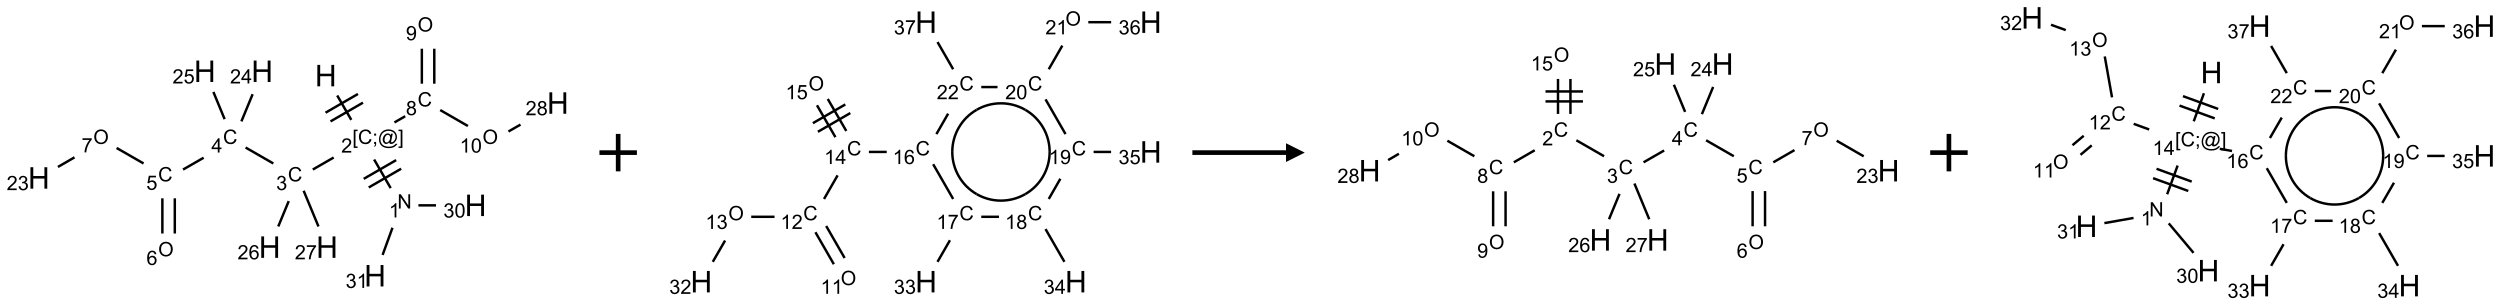 <?xml version="1.0" encoding="UTF-8"?>
<svg xmlns="http://www.w3.org/2000/svg" xmlns:xlink="http://www.w3.org/1999/xlink" width="1335" height="163" viewBox="0 0 1335 163">
<defs>
<g>
<g id="glyph-0-0">
<path d="M 2 0 L 2 -10 L 10 -10 L 10 0 Z M 2.25 -0.25 L 9.75 -0.25 L 9.75 -9.75 L 2.25 -9.75 Z M 2.25 -0.25 "/>
</g>
<g id="glyph-0-1">
<path d="M 1.281 0 L 1.281 -11.453 L 2.797 -11.453 L 2.797 -6.75 L 8.75 -6.75 L 8.75 -11.453 L 10.266 -11.453 L 10.266 0 L 8.75 0 L 8.75 -5.398 L 2.797 -5.398 L 2.797 0 Z M 1.281 0 "/>
</g>
<g id="glyph-1-0">
<path d="M 1.332 0 L 1.332 -6.668 L 6.668 -6.668 L 6.668 0 Z M 1.5 -0.168 L 6.5 -0.168 L 6.5 -6.5 L 1.5 -6.5 Z M 1.5 -0.168 "/>
</g>
<g id="glyph-1-1">
<path d="M 0.723 2.121 L 0.723 -7.637 L 2.793 -7.637 L 2.793 -6.859 L 1.66 -6.859 L 1.66 1.344 L 2.793 1.344 L 2.793 2.121 Z M 0.723 2.121 "/>
</g>
<g id="glyph-1-2">
<path d="M 6.27 -2.676 L 7.281 -2.422 C 7.07 -1.594 6.688 -0.961 6.137 -0.523 C 5.586 -0.086 4.914 0.129 4.121 0.129 C 3.297 0.129 2.629 -0.039 2.113 -0.371 C 1.598 -0.707 1.203 -1.191 0.934 -1.828 C 0.664 -2.465 0.531 -3.145 0.531 -3.875 C 0.531 -4.672 0.684 -5.363 0.988 -5.957 C 1.293 -6.547 1.723 -6.996 2.285 -7.305 C 2.844 -7.613 3.461 -7.766 4.137 -7.766 C 4.898 -7.766 5.543 -7.57 6.062 -7.184 C 6.582 -6.793 6.945 -6.246 7.152 -5.543 L 6.156 -5.309 C 5.98 -5.863 5.723 -6.266 5.387 -6.52 C 5.051 -6.773 4.625 -6.902 4.113 -6.902 C 3.527 -6.902 3.039 -6.762 2.645 -6.48 C 2.25 -6.199 1.973 -5.82 1.812 -5.348 C 1.652 -4.871 1.574 -4.383 1.574 -3.879 C 1.574 -3.23 1.668 -2.664 1.855 -2.18 C 2.047 -1.695 2.34 -1.332 2.738 -1.094 C 3.137 -0.855 3.57 -0.734 4.035 -0.734 C 4.602 -0.734 5.082 -0.898 5.473 -1.223 C 5.867 -1.551 6.133 -2.035 6.27 -2.676 Z M 6.27 -2.676 "/>
</g>
<g id="glyph-1-3">
<path d="M 0.949 -4.465 L 0.949 -5.531 L 2.016 -5.531 L 2.016 -4.465 Z M 0.949 0 L 0.949 -1.066 L 2.016 -1.066 L 2.016 0 C 2.016 0.391 1.945 0.711 1.809 0.949 C 1.668 1.191 1.449 1.379 1.145 1.512 L 0.887 1.109 C 1.082 1.023 1.23 0.895 1.324 0.727 C 1.418 0.559 1.469 0.316 1.48 0 Z M 0.949 0 "/>
</g>
<g id="glyph-1-4">
<path d="M 6.047 -0.848 C 5.82 -0.59 5.57 -0.379 5.289 -0.223 C 5.008 -0.062 4.73 0.016 4.449 0.016 C 4.141 0.016 3.84 -0.074 3.547 -0.254 C 3.254 -0.434 3.02 -0.715 2.836 -1.09 C 2.652 -1.465 2.562 -1.875 2.562 -2.324 C 2.562 -2.875 2.703 -3.43 2.988 -3.98 C 3.27 -4.535 3.621 -4.953 4.043 -5.23 C 4.461 -5.508 4.871 -5.645 5.266 -5.645 C 5.566 -5.645 5.855 -5.566 6.129 -5.41 C 6.402 -5.25 6.641 -5.012 6.84 -4.688 L 7.016 -5.496 L 7.949 -5.496 L 7.199 -2 C 7.094 -1.516 7.043 -1.246 7.043 -1.191 C 7.043 -1.098 7.078 -1.02 7.148 -0.949 C 7.219 -0.883 7.305 -0.848 7.406 -0.848 C 7.59 -0.848 7.832 -0.953 8.129 -1.168 C 8.527 -1.445 8.84 -1.816 9.07 -2.285 C 9.301 -2.75 9.418 -3.234 9.418 -3.73 C 9.418 -4.309 9.27 -4.852 8.973 -5.355 C 8.676 -5.859 8.23 -6.262 7.645 -6.562 C 7.055 -6.863 6.406 -7.016 5.691 -7.016 C 4.879 -7.016 4.137 -6.824 3.465 -6.445 C 2.793 -6.066 2.273 -5.52 1.902 -4.809 C 1.535 -4.098 1.348 -3.34 1.348 -2.527 C 1.348 -1.676 1.535 -0.941 1.902 -0.328 C 2.273 0.285 2.809 0.742 3.508 1.035 C 4.207 1.328 4.984 1.473 5.832 1.473 C 6.742 1.473 7.504 1.32 8.121 1.016 C 8.734 0.711 9.195 0.34 9.5 -0.098 L 10.441 -0.098 C 10.266 0.266 9.961 0.637 9.531 1.016 C 9.102 1.395 8.59 1.695 7.996 1.914 C 7.402 2.133 6.688 2.246 5.848 2.246 C 5.078 2.246 4.367 2.145 3.715 1.949 C 3.066 1.75 2.512 1.453 2.051 1.055 C 1.594 0.656 1.25 0.199 1.016 -0.316 C 0.723 -0.973 0.578 -1.684 0.578 -2.441 C 0.578 -3.289 0.75 -4.098 1.098 -4.863 C 1.523 -5.805 2.125 -6.527 2.902 -7.027 C 3.684 -7.527 4.629 -7.777 5.738 -7.777 C 6.602 -7.777 7.375 -7.602 8.059 -7.246 C 8.746 -6.895 9.285 -6.371 9.684 -5.672 C 10.02 -5.07 10.188 -4.418 10.188 -3.715 C 10.188 -2.707 9.832 -1.812 9.125 -1.031 C 8.492 -0.328 7.801 0.02 7.051 0.02 C 6.812 0.02 6.617 -0.016 6.473 -0.09 C 6.324 -0.16 6.215 -0.266 6.145 -0.402 C 6.102 -0.488 6.066 -0.637 6.047 -0.848 Z M 3.527 -2.262 C 3.527 -1.785 3.641 -1.414 3.863 -1.152 C 4.09 -0.887 4.348 -0.754 4.641 -0.754 C 4.836 -0.754 5.039 -0.812 5.254 -0.93 C 5.469 -1.047 5.676 -1.219 5.871 -1.449 C 6.066 -1.676 6.23 -1.969 6.355 -2.32 C 6.48 -2.672 6.543 -3.027 6.543 -3.379 C 6.543 -3.852 6.426 -4.219 6.191 -4.48 C 5.957 -4.738 5.672 -4.871 5.332 -4.871 C 5.109 -4.871 4.902 -4.812 4.707 -4.699 C 4.512 -4.586 4.32 -4.406 4.137 -4.156 C 3.953 -3.906 3.805 -3.602 3.691 -3.246 C 3.582 -2.887 3.527 -2.559 3.527 -2.262 Z M 3.527 -2.262 "/>
</g>
<g id="glyph-1-5">
<path d="M 2.27 2.121 L 0.203 2.121 L 0.203 1.344 L 1.332 1.344 L 1.332 -6.859 L 0.203 -6.859 L 0.203 -7.637 L 2.27 -7.637 Z M 2.27 2.121 "/>
</g>
<g id="glyph-1-6">
<path d="M 5.371 -0.902 L 5.371 0 L 0.324 0 C 0.316 -0.227 0.352 -0.441 0.434 -0.652 C 0.562 -0.996 0.766 -1.332 1.051 -1.668 C 1.332 -2 1.742 -2.387 2.277 -2.824 C 3.105 -3.504 3.668 -4.043 3.957 -4.441 C 4.25 -4.84 4.395 -5.215 4.395 -5.566 C 4.395 -5.938 4.262 -6.254 3.996 -6.508 C 3.73 -6.762 3.387 -6.891 2.957 -6.891 C 2.508 -6.891 2.145 -6.754 1.875 -6.484 C 1.605 -6.215 1.469 -5.84 1.465 -5.359 L 0.5 -5.457 C 0.566 -6.176 0.812 -6.727 1.246 -7.102 C 1.676 -7.477 2.254 -7.668 2.98 -7.668 C 3.711 -7.668 4.293 -7.465 4.719 -7.059 C 5.145 -6.652 5.359 -6.148 5.359 -5.547 C 5.359 -5.242 5.297 -4.941 5.172 -4.645 C 5.047 -4.352 4.84 -4.039 4.551 -3.715 C 4.262 -3.387 3.777 -2.938 3.105 -2.371 C 2.543 -1.898 2.18 -1.578 2.02 -1.41 C 1.859 -1.242 1.73 -1.07 1.625 -0.902 Z M 5.371 -0.902 "/>
</g>
<g id="glyph-1-7">
<path d="M 0.812 0 L 0.812 -7.637 L 1.848 -7.637 L 5.859 -1.641 L 5.859 -7.637 L 6.828 -7.637 L 6.828 0 L 5.793 0 L 1.781 -6 L 1.781 0 Z M 0.812 0 "/>
</g>
<g id="glyph-1-8">
<path d="M 3.973 0 L 3.035 0 L 3.035 -5.973 C 2.809 -5.758 2.516 -5.543 2.148 -5.328 C 1.781 -5.113 1.453 -4.953 1.16 -4.844 L 1.16 -5.75 C 1.684 -5.996 2.145 -6.297 2.535 -6.645 C 2.93 -6.996 3.207 -7.336 3.371 -7.668 L 3.973 -7.668 Z M 3.973 0 "/>
</g>
<g id="glyph-1-9">
<path d="M 0.449 -2.016 L 1.387 -2.141 C 1.492 -1.609 1.676 -1.227 1.934 -0.992 C 2.191 -0.758 2.508 -0.641 2.879 -0.641 C 3.32 -0.641 3.695 -0.793 3.996 -1.098 C 4.301 -1.402 4.453 -1.781 4.453 -2.234 C 4.453 -2.664 4.312 -3.02 4.031 -3.301 C 3.75 -3.578 3.391 -3.719 2.957 -3.719 C 2.781 -3.719 2.562 -3.684 2.297 -3.613 L 2.402 -4.438 C 2.465 -4.43 2.516 -4.426 2.551 -4.426 C 2.949 -4.426 3.312 -4.531 3.629 -4.738 C 3.949 -4.949 4.109 -5.27 4.109 -5.703 C 4.109 -6.047 3.992 -6.332 3.762 -6.559 C 3.527 -6.785 3.227 -6.895 2.859 -6.895 C 2.496 -6.895 2.191 -6.781 1.949 -6.551 C 1.707 -6.324 1.547 -5.98 1.48 -5.52 L 0.543 -5.688 C 0.656 -6.316 0.918 -6.805 1.324 -7.148 C 1.73 -7.492 2.234 -7.668 2.84 -7.668 C 3.254 -7.668 3.641 -7.578 3.988 -7.398 C 4.34 -7.219 4.609 -6.977 4.793 -6.668 C 4.98 -6.359 5.074 -6.031 5.074 -5.684 C 5.074 -5.352 4.984 -5.051 4.809 -4.781 C 4.629 -4.512 4.367 -4.297 4.02 -4.137 C 4.473 -4.031 4.824 -3.816 5.074 -3.488 C 5.324 -3.16 5.449 -2.75 5.449 -2.254 C 5.449 -1.59 5.203 -1.023 4.719 -0.559 C 4.234 -0.098 3.617 0.137 2.875 0.137 C 2.203 0.137 1.648 -0.062 1.207 -0.465 C 0.762 -0.863 0.512 -1.379 0.449 -2.016 Z M 0.449 -2.016 "/>
</g>
<g id="glyph-1-10">
<path d="M 0.441 -3.766 C 0.441 -4.668 0.535 -5.395 0.723 -5.945 C 0.906 -6.496 1.184 -6.922 1.551 -7.219 C 1.918 -7.516 2.375 -7.668 2.934 -7.668 C 3.344 -7.668 3.703 -7.586 4.012 -7.418 C 4.32 -7.254 4.574 -7.016 4.777 -6.707 C 4.977 -6.395 5.137 -6.016 5.25 -5.57 C 5.363 -5.125 5.422 -4.523 5.422 -3.766 C 5.422 -2.871 5.328 -2.148 5.145 -1.598 C 4.961 -1.047 4.688 -0.621 4.32 -0.32 C 3.953 -0.02 3.492 0.129 2.934 0.129 C 2.195 0.129 1.617 -0.133 1.199 -0.66 C 0.695 -1.297 0.441 -2.332 0.441 -3.766 Z M 1.406 -3.766 C 1.406 -2.512 1.555 -1.68 1.848 -1.262 C 2.141 -0.848 2.5 -0.641 2.934 -0.641 C 3.363 -0.641 3.727 -0.848 4.02 -1.266 C 4.312 -1.684 4.457 -2.516 4.457 -3.766 C 4.457 -5.023 4.312 -5.859 4.02 -6.27 C 3.727 -6.684 3.359 -6.891 2.922 -6.891 C 2.492 -6.891 2.148 -6.707 1.891 -6.344 C 1.566 -5.879 1.406 -5.02 1.406 -3.766 Z M 1.406 -3.766 "/>
</g>
<g id="glyph-1-11">
<path d="M 3.449 0 L 3.449 -1.828 L 0.137 -1.828 L 0.137 -2.688 L 3.621 -7.637 L 4.387 -7.637 L 4.387 -2.688 L 5.418 -2.688 L 5.418 -1.828 L 4.387 -1.828 L 4.387 0 Z M 3.449 -2.688 L 3.449 -6.129 L 1.059 -2.688 Z M 3.449 -2.688 "/>
</g>
<g id="glyph-1-12">
<path d="M 0.441 -2 L 1.426 -2.082 C 1.5 -1.605 1.668 -1.242 1.934 -1.004 C 2.199 -0.762 2.52 -0.641 2.895 -0.641 C 3.348 -0.641 3.73 -0.812 4.043 -1.152 C 4.355 -1.492 4.512 -1.941 4.512 -2.504 C 4.512 -3.039 4.359 -3.461 4.059 -3.77 C 3.758 -4.078 3.367 -4.234 2.879 -4.234 C 2.578 -4.234 2.305 -4.164 2.062 -4.027 C 1.82 -3.891 1.629 -3.715 1.488 -3.496 L 0.609 -3.609 L 1.348 -7.531 L 5.145 -7.531 L 5.145 -6.637 L 2.098 -6.637 L 1.688 -4.582 C 2.145 -4.902 2.625 -5.062 3.129 -5.062 C 3.797 -5.062 4.359 -4.832 4.816 -4.371 C 5.277 -3.91 5.504 -3.312 5.504 -2.59 C 5.504 -1.898 5.305 -1.301 4.902 -0.797 C 4.41 -0.18 3.742 0.129 2.895 0.129 C 2.199 0.129 1.633 -0.062 1.195 -0.453 C 0.758 -0.844 0.504 -1.359 0.441 -2 Z M 0.441 -2 "/>
</g>
<g id="glyph-1-13">
<path d="M 0.516 -3.719 C 0.516 -4.984 0.855 -5.977 1.535 -6.695 C 2.215 -7.414 3.094 -7.77 4.172 -7.77 C 4.875 -7.77 5.512 -7.602 6.078 -7.266 C 6.645 -6.93 7.074 -6.461 7.371 -5.855 C 7.668 -5.254 7.816 -4.57 7.816 -3.809 C 7.816 -3.035 7.66 -2.34 7.348 -1.73 C 7.035 -1.117 6.594 -0.656 6.02 -0.34 C 5.449 -0.027 4.828 0.129 4.168 0.129 C 3.449 0.129 2.805 -0.043 2.238 -0.391 C 1.672 -0.738 1.246 -1.211 0.953 -1.812 C 0.66 -2.414 0.516 -3.047 0.516 -3.719 Z M 1.559 -3.703 C 1.559 -2.781 1.805 -2.059 2.301 -1.527 C 2.793 -1 3.414 -0.734 4.16 -0.734 C 4.922 -0.734 5.547 -1 6.039 -1.535 C 6.531 -2.07 6.777 -2.828 6.777 -3.812 C 6.777 -4.434 6.672 -4.977 6.461 -5.441 C 6.25 -5.902 5.945 -6.262 5.539 -6.52 C 5.133 -6.773 4.68 -6.902 4.176 -6.902 C 3.461 -6.902 2.848 -6.656 2.332 -6.164 C 1.816 -5.672 1.559 -4.852 1.559 -3.703 Z M 1.559 -3.703 "/>
</g>
<g id="glyph-1-14">
<path d="M 5.309 -5.766 L 4.375 -5.691 C 4.293 -6.059 4.172 -6.328 4.02 -6.496 C 3.766 -6.762 3.453 -6.895 3.082 -6.895 C 2.785 -6.895 2.523 -6.812 2.297 -6.645 C 2 -6.43 1.77 -6.117 1.598 -5.703 C 1.43 -5.289 1.34 -4.703 1.332 -3.938 C 1.559 -4.281 1.836 -4.535 2.16 -4.703 C 2.488 -4.871 2.828 -4.953 3.188 -4.953 C 3.812 -4.953 4.344 -4.723 4.785 -4.262 C 5.223 -3.801 5.441 -3.207 5.441 -2.48 C 5.441 -2 5.34 -1.555 5.133 -1.145 C 4.926 -0.73 4.641 -0.418 4.281 -0.199 C 3.922 0.02 3.512 0.129 3.051 0.129 C 2.27 0.129 1.633 -0.156 1.141 -0.73 C 0.648 -1.305 0.402 -2.254 0.402 -3.574 C 0.402 -5.051 0.672 -6.121 1.219 -6.793 C 1.695 -7.375 2.336 -7.668 3.141 -7.668 C 3.742 -7.668 4.234 -7.5 4.617 -7.16 C 5 -6.824 5.23 -6.359 5.309 -5.766 Z M 1.48 -2.473 C 1.48 -2.152 1.547 -1.844 1.684 -1.547 C 1.82 -1.25 2.016 -1.027 2.262 -0.871 C 2.508 -0.719 2.766 -0.641 3.035 -0.641 C 3.434 -0.641 3.773 -0.801 4.059 -1.121 C 4.344 -1.441 4.484 -1.875 4.484 -2.422 C 4.484 -2.949 4.344 -3.367 4.062 -3.668 C 3.781 -3.973 3.426 -4.125 3 -4.125 C 2.578 -4.125 2.219 -3.973 1.922 -3.668 C 1.625 -3.363 1.48 -2.969 1.48 -2.473 Z M 1.48 -2.473 "/>
</g>
<g id="glyph-1-15">
<path d="M 0.504 -6.637 L 0.504 -7.535 L 5.449 -7.535 L 5.449 -6.809 C 4.961 -6.289 4.48 -5.602 4.004 -4.746 C 3.527 -3.887 3.156 -3.004 2.895 -2.098 C 2.707 -1.461 2.59 -0.762 2.535 0 L 1.574 0 C 1.582 -0.602 1.703 -1.328 1.926 -2.176 C 2.152 -3.027 2.477 -3.848 2.898 -4.637 C 3.32 -5.426 3.77 -6.094 4.246 -6.637 Z M 0.504 -6.637 "/>
</g>
<g id="glyph-1-16">
<path d="M 1.887 -4.141 C 1.496 -4.281 1.207 -4.484 1.02 -4.75 C 0.832 -5.016 0.738 -5.328 0.738 -5.699 C 0.738 -6.254 0.938 -6.719 1.34 -7.098 C 1.738 -7.477 2.27 -7.668 2.934 -7.668 C 3.598 -7.668 4.137 -7.473 4.543 -7.086 C 4.949 -6.699 5.152 -6.227 5.152 -5.672 C 5.152 -5.316 5.059 -5.008 4.871 -4.746 C 4.688 -4.484 4.406 -4.281 4.027 -4.141 C 4.496 -3.988 4.852 -3.742 5.098 -3.402 C 5.34 -3.062 5.465 -2.656 5.465 -2.184 C 5.465 -1.531 5.234 -0.98 4.77 -0.535 C 4.309 -0.09 3.703 0.129 2.949 0.129 C 2.195 0.129 1.586 -0.094 1.125 -0.539 C 0.664 -0.984 0.434 -1.543 0.434 -2.207 C 0.434 -2.703 0.559 -3.121 0.809 -3.457 C 1.062 -3.793 1.422 -4.02 1.887 -4.141 Z M 1.699 -5.73 C 1.699 -5.367 1.812 -5.074 2.047 -4.844 C 2.281 -4.613 2.582 -4.5 2.953 -4.5 C 3.312 -4.5 3.609 -4.613 3.84 -4.84 C 4.07 -5.066 4.188 -5.348 4.188 -5.676 C 4.188 -6.02 4.07 -6.309 3.832 -6.543 C 3.594 -6.777 3.297 -6.895 2.941 -6.895 C 2.586 -6.895 2.289 -6.781 2.051 -6.551 C 1.816 -6.324 1.699 -6.047 1.699 -5.73 Z M 1.395 -2.203 C 1.395 -1.938 1.461 -1.676 1.586 -1.426 C 1.711 -1.176 1.902 -0.984 2.152 -0.848 C 2.402 -0.711 2.672 -0.641 2.957 -0.641 C 3.406 -0.641 3.777 -0.785 4.066 -1.074 C 4.359 -1.363 4.504 -1.727 4.504 -2.172 C 4.504 -2.625 4.355 -2.996 4.055 -3.293 C 3.754 -3.586 3.379 -3.734 2.926 -3.734 C 2.484 -3.734 2.121 -3.59 1.832 -3.297 C 1.543 -3.004 1.395 -2.641 1.395 -2.203 Z M 1.395 -2.203 "/>
</g>
<g id="glyph-1-17">
<path d="M 0.582 -1.766 L 1.484 -1.848 C 1.562 -1.426 1.707 -1.117 1.922 -0.926 C 2.137 -0.734 2.414 -0.641 2.75 -0.641 C 3.039 -0.641 3.289 -0.707 3.508 -0.84 C 3.727 -0.973 3.902 -1.148 4.043 -1.367 C 4.18 -1.586 4.297 -1.887 4.391 -2.262 C 4.484 -2.637 4.531 -3.016 4.531 -3.406 C 4.531 -3.449 4.531 -3.512 4.527 -3.594 C 4.34 -3.297 4.082 -3.055 3.758 -2.867 C 3.434 -2.68 3.082 -2.59 2.703 -2.59 C 2.07 -2.59 1.535 -2.816 1.098 -3.277 C 0.66 -3.734 0.441 -4.34 0.441 -5.09 C 0.441 -5.863 0.672 -6.484 1.129 -6.957 C 1.586 -7.43 2.156 -7.668 2.844 -7.668 C 3.34 -7.668 3.793 -7.531 4.207 -7.266 C 4.617 -7 4.93 -6.617 5.145 -6.121 C 5.355 -5.629 5.465 -4.91 5.465 -3.973 C 5.465 -2.996 5.359 -2.223 5.145 -1.645 C 4.934 -1.066 4.617 -0.625 4.199 -0.324 C 3.781 -0.02 3.293 0.129 2.73 0.129 C 2.133 0.129 1.645 -0.035 1.266 -0.367 C 0.887 -0.699 0.66 -1.164 0.582 -1.766 Z M 4.422 -5.137 C 4.422 -5.676 4.277 -6.102 3.992 -6.418 C 3.707 -6.734 3.359 -6.891 2.957 -6.891 C 2.543 -6.891 2.18 -6.719 1.871 -6.379 C 1.562 -6.039 1.406 -5.598 1.406 -5.059 C 1.406 -4.57 1.555 -4.176 1.848 -3.871 C 2.141 -3.566 2.5 -3.418 2.934 -3.418 C 3.367 -3.418 3.723 -3.57 4.004 -3.871 C 4.281 -4.176 4.422 -4.598 4.422 -5.137 Z M 4.422 -5.137 "/>
</g>
</g>
</defs>
<path fill="none" stroke-width="0.033" stroke-linecap="butt" stroke-linejoin="miter" stroke="rgb(0%, 0%, 0%)" stroke-opacity="1" stroke-miterlimit="10" d="M 3.983 0.899 L 4.171 1.225 " transform="matrix(40, 0, 0, 40, 20.746, 15.018)"/>
<path fill="none" stroke-width="0.033" stroke-linecap="butt" stroke-linejoin="miter" stroke="rgb(0%, 0%, 0%)" stroke-opacity="1" stroke-miterlimit="10" d="M 3.894 1.245 L 4.327 0.995 " transform="matrix(40, 0, 0, 40, 20.746, 15.018)"/>
<path fill="none" stroke-width="0.033" stroke-linecap="butt" stroke-linejoin="miter" stroke="rgb(0%, 0%, 0%)" stroke-opacity="1" stroke-miterlimit="10" d="M 3.827 1.129 L 4.26 0.879 " transform="matrix(40, 0, 0, 40, 20.746, 15.018)"/>
<path fill="none" stroke-width="0.033" stroke-linecap="butt" stroke-linejoin="miter" stroke="rgb(0%, 0%, 0%)" stroke-opacity="1" stroke-miterlimit="10" d="M 4.476 1.754 L 4.697 2.136 " transform="matrix(40, 0, 0, 40, 20.746, 15.018)"/>
<path fill="none" stroke-width="0.033" stroke-linecap="butt" stroke-linejoin="miter" stroke="rgb(0%, 0%, 0%)" stroke-opacity="1" stroke-miterlimit="10" d="M 4.404 2.127 L 4.837 1.877 " transform="matrix(40, 0, 0, 40, 20.746, 15.018)"/>
<path fill="none" stroke-width="0.033" stroke-linecap="butt" stroke-linejoin="miter" stroke="rgb(0%, 0%, 0%)" stroke-opacity="1" stroke-miterlimit="10" d="M 4.337 2.012 L 4.77 1.762 " transform="matrix(40, 0, 0, 40, 20.746, 15.018)"/>
<path fill="none" stroke-width="0.033" stroke-linecap="butt" stroke-linejoin="miter" stroke="rgb(0%, 0%, 0%)" stroke-opacity="1" stroke-miterlimit="10" d="M 5.067 2.366 L 5.302 2.366 " transform="matrix(40, 0, 0, 40, 20.746, 15.018)"/>
<path fill="none" stroke-width="0.033" stroke-linecap="butt" stroke-linejoin="miter" stroke="rgb(0%, 0%, 0%)" stroke-opacity="1" stroke-miterlimit="10" d="M 4.721 2.665 L 4.589 3.028 " transform="matrix(40, 0, 0, 40, 20.746, 15.018)"/>
<path fill="none" stroke-width="0.033" stroke-linecap="butt" stroke-linejoin="miter" stroke="rgb(0%, 0%, 0%)" stroke-opacity="1" stroke-miterlimit="10" d="M 3.936 1.727 L 3.657 1.888 " transform="matrix(40, 0, 0, 40, 20.746, 15.018)"/>
<path fill="none" stroke-width="0.033" stroke-linecap="butt" stroke-linejoin="miter" stroke="rgb(0%, 0%, 0%)" stroke-opacity="1" stroke-miterlimit="10" d="M 3.13 1.807 L 2.76 1.594 " transform="matrix(40, 0, 0, 40, 20.746, 15.018)"/>
<path fill="none" stroke-width="0.033" stroke-linecap="butt" stroke-linejoin="miter" stroke="rgb(0%, 0%, 0%)" stroke-opacity="1" stroke-miterlimit="10" d="M 2.2 1.73 L 1.925 1.888 " transform="matrix(40, 0, 0, 40, 20.746, 15.018)"/>
<path fill="none" stroke-width="0.033" stroke-linecap="butt" stroke-linejoin="miter" stroke="rgb(0%, 0%, 0%)" stroke-opacity="1" stroke-miterlimit="10" d="M 1.649 2.272 L 1.649 2.742 " transform="matrix(40, 0, 0, 40, 20.746, 15.018)"/>
<path fill="none" stroke-width="0.033" stroke-linecap="butt" stroke-linejoin="miter" stroke="rgb(0%, 0%, 0%)" stroke-opacity="1" stroke-miterlimit="10" d="M 1.815 2.272 L 1.815 2.742 " transform="matrix(40, 0, 0, 40, 20.746, 15.018)"/>
<path fill="none" stroke-width="0.033" stroke-linecap="butt" stroke-linejoin="miter" stroke="rgb(0%, 0%, 0%)" stroke-opacity="1" stroke-miterlimit="10" d="M 1.398 1.807 L 1.038 1.6 " transform="matrix(40, 0, 0, 40, 20.746, 15.018)"/>
<path fill="none" stroke-width="0.033" stroke-linecap="butt" stroke-linejoin="miter" stroke="rgb(0%, 0%, 0%)" stroke-opacity="1" stroke-miterlimit="10" d="M 0.476 1.725 L 0.255 1.853 " transform="matrix(40, 0, 0, 40, 20.746, 15.018)"/>
<path fill="none" stroke-width="0.033" stroke-linecap="butt" stroke-linejoin="miter" stroke="rgb(0%, 0%, 0%)" stroke-opacity="1" stroke-miterlimit="10" d="M 2.704 1.245 L 2.854 0.882 " transform="matrix(40, 0, 0, 40, 20.746, 15.018)"/>
<path fill="none" stroke-width="0.033" stroke-linecap="butt" stroke-linejoin="miter" stroke="rgb(0%, 0%, 0%)" stroke-opacity="1" stroke-miterlimit="10" d="M 2.48 1.215 L 2.33 0.852 " transform="matrix(40, 0, 0, 40, 20.746, 15.018)"/>
<path fill="none" stroke-width="0.033" stroke-linecap="butt" stroke-linejoin="miter" stroke="rgb(0%, 0%, 0%)" stroke-opacity="1" stroke-miterlimit="10" d="M 3.336 2.309 L 3.196 2.648 " transform="matrix(40, 0, 0, 40, 20.746, 15.018)"/>
<path fill="none" stroke-width="0.033" stroke-linecap="butt" stroke-linejoin="miter" stroke="rgb(0%, 0%, 0%)" stroke-opacity="1" stroke-miterlimit="10" d="M 3.535 2.171 L 3.733 2.648 " transform="matrix(40, 0, 0, 40, 20.746, 15.018)"/>
<path fill="none" stroke-width="0.033" stroke-linecap="butt" stroke-linejoin="miter" stroke="rgb(0%, 0%, 0%)" stroke-opacity="1" stroke-miterlimit="10" d="M 4.747 1.259 L 4.891 1.176 " transform="matrix(40, 0, 0, 40, 20.746, 15.018)"/>
<path fill="none" stroke-width="0.033" stroke-linecap="butt" stroke-linejoin="miter" stroke="rgb(0%, 0%, 0%)" stroke-opacity="1" stroke-miterlimit="10" d="M 5.279 0.742 L 5.279 0.275 " transform="matrix(40, 0, 0, 40, 20.746, 15.018)"/>
<path fill="none" stroke-width="0.033" stroke-linecap="butt" stroke-linejoin="miter" stroke="rgb(0%, 0%, 0%)" stroke-opacity="1" stroke-miterlimit="10" d="M 5.113 0.742 L 5.113 0.275 " transform="matrix(40, 0, 0, 40, 20.746, 15.018)"/>
<path fill="none" stroke-width="0.033" stroke-linecap="butt" stroke-linejoin="miter" stroke="rgb(0%, 0%, 0%)" stroke-opacity="1" stroke-miterlimit="10" d="M 5.358 1.094 L 5.728 1.307 " transform="matrix(40, 0, 0, 40, 20.746, 15.018)"/>
<path fill="none" stroke-width="0.033" stroke-linecap="butt" stroke-linejoin="miter" stroke="rgb(0%, 0%, 0%)" stroke-opacity="1" stroke-miterlimit="10" d="M 6.269 1.38 L 6.43 1.288 " transform="matrix(40, 0, 0, 40, 20.746, 15.018)"/>
<g fill="rgb(0%, 0%, 0%)" fill-opacity="1">
<use xlink:href="#glyph-0-1" x="168.18" y="46.105"/>
</g>
<g fill="rgb(0%, 0%, 0%)" fill-opacity="1">
<use xlink:href="#glyph-1-1" x="188.164" y="76.871"/>
<use xlink:href="#glyph-1-2" x="191.128" y="76.871"/>
<use xlink:href="#glyph-1-3" x="198.831" y="76.871"/>
<use xlink:href="#glyph-1-4" x="201.794" y="76.871"/>
<use xlink:href="#glyph-1-5" x="212.622" y="76.871"/>
</g>
<g fill="rgb(0%, 0%, 0%)" fill-opacity="1">
<use xlink:href="#glyph-1-6" x="182.188" y="81.5"/>
</g>
<g fill="rgb(0%, 0%, 0%)" fill-opacity="1">
<use xlink:href="#glyph-1-7" x="212.188" y="111.371"/>
</g>
<g fill="rgb(0%, 0%, 0%)" fill-opacity="1">
<use xlink:href="#glyph-1-8" x="207.688" y="116.141"/>
</g>
<g fill="rgb(0%, 0%, 0%)" fill-opacity="1">
<use xlink:href="#glyph-0-1" x="248.18" y="115.387"/>
</g>
<g fill="rgb(0%, 0%, 0%)" fill-opacity="1">
<use xlink:href="#glyph-1-9" x="236.77" y="116.18"/>
<use xlink:href="#glyph-1-10" x="242.702" y="116.18"/>
</g>
<g fill="rgb(0%, 0%, 0%)" fill-opacity="1">
<use xlink:href="#glyph-0-1" x="194.496" y="152.973"/>
</g>
<g fill="rgb(0%, 0%, 0%)" fill-opacity="1">
<use xlink:href="#glyph-1-9" x="184.539" y="153.766"/>
<use xlink:href="#glyph-1-8" x="190.471" y="153.766"/>
</g>
<g fill="rgb(0%, 0%, 0%)" fill-opacity="1">
<use xlink:href="#glyph-1-2" x="153.719" y="96.863"/>
</g>
<g fill="rgb(0%, 0%, 0%)" fill-opacity="1">
<use xlink:href="#glyph-1-9" x="147.465" y="101.5"/>
</g>
<g fill="rgb(0%, 0%, 0%)" fill-opacity="1">
<use xlink:href="#glyph-1-2" x="119.078" y="76.863"/>
</g>
<g fill="rgb(0%, 0%, 0%)" fill-opacity="1">
<use xlink:href="#glyph-1-11" x="112.855" y="81.469"/>
</g>
<g fill="rgb(0%, 0%, 0%)" fill-opacity="1">
<use xlink:href="#glyph-1-2" x="84.434" y="96.863"/>
</g>
<g fill="rgb(0%, 0%, 0%)" fill-opacity="1">
<use xlink:href="#glyph-1-12" x="78.125" y="101.367"/>
</g>
<g fill="rgb(0%, 0%, 0%)" fill-opacity="1">
<use xlink:href="#glyph-1-13" x="84.449" y="136.867"/>
</g>
<g fill="rgb(0%, 0%, 0%)" fill-opacity="1">
<use xlink:href="#glyph-1-14" x="78.188" y="141.5"/>
</g>
<g fill="rgb(0%, 0%, 0%)" fill-opacity="1">
<use xlink:href="#glyph-1-13" x="49.809" y="76.867"/>
</g>
<g fill="rgb(0%, 0%, 0%)" fill-opacity="1">
<use xlink:href="#glyph-1-15" x="43.543" y="81.371"/>
</g>
<g fill="rgb(0%, 0%, 0%)" fill-opacity="1">
<use xlink:href="#glyph-0-1" x="14.973" y="100.746"/>
</g>
<g fill="rgb(0%, 0%, 0%)" fill-opacity="1">
<use xlink:href="#glyph-1-6" x="3.543" y="101.539"/>
<use xlink:href="#glyph-1-9" x="9.475" y="101.539"/>
</g>
<g fill="rgb(0%, 0%, 0%)" fill-opacity="1">
<use xlink:href="#glyph-0-1" x="134.203" y="43.789"/>
</g>
<g fill="rgb(0%, 0%, 0%)" fill-opacity="1">
<use xlink:href="#glyph-1-6" x="122.805" y="44.582"/>
<use xlink:href="#glyph-1-11" x="128.737" y="44.582"/>
</g>
<g fill="rgb(0%, 0%, 0%)" fill-opacity="1">
<use xlink:href="#glyph-0-1" x="103.59" y="43.789"/>
</g>
<g fill="rgb(0%, 0%, 0%)" fill-opacity="1">
<use xlink:href="#glyph-1-6" x="92.102" y="44.582"/>
<use xlink:href="#glyph-1-12" x="98.034" y="44.582"/>
</g>
<g fill="rgb(0%, 0%, 0%)" fill-opacity="1">
<use xlink:href="#glyph-0-1" x="138.23" y="137.699"/>
</g>
<g fill="rgb(0%, 0%, 0%)" fill-opacity="1">
<use xlink:href="#glyph-1-6" x="126.805" y="138.492"/>
<use xlink:href="#glyph-1-14" x="132.737" y="138.492"/>
</g>
<g fill="rgb(0%, 0%, 0%)" fill-opacity="1">
<use xlink:href="#glyph-0-1" x="168.844" y="137.699"/>
</g>
<g fill="rgb(0%, 0%, 0%)" fill-opacity="1">
<use xlink:href="#glyph-1-6" x="157.414" y="138.492"/>
<use xlink:href="#glyph-1-15" x="163.346" y="138.492"/>
</g>
<g fill="rgb(0%, 0%, 0%)" fill-opacity="1">
<use xlink:href="#glyph-1-2" x="223" y="56.863"/>
</g>
<g fill="rgb(0%, 0%, 0%)" fill-opacity="1">
<use xlink:href="#glyph-1-16" x="216.734" y="61.5"/>
</g>
<g fill="rgb(0%, 0%, 0%)" fill-opacity="1">
<use xlink:href="#glyph-1-13" x="223.016" y="16.867"/>
</g>
<g fill="rgb(0%, 0%, 0%)" fill-opacity="1">
<use xlink:href="#glyph-1-17" x="216.73" y="21.5"/>
</g>
<g fill="rgb(0%, 0%, 0%)" fill-opacity="1">
<use xlink:href="#glyph-1-13" x="257.656" y="76.867"/>
</g>
<g fill="rgb(0%, 0%, 0%)" fill-opacity="1">
<use xlink:href="#glyph-1-8" x="245.48" y="81.5"/>
<use xlink:href="#glyph-1-10" x="251.413" y="81.5"/>
</g>
<g fill="rgb(0%, 0%, 0%)" fill-opacity="1">
<use xlink:href="#glyph-0-1" x="292.102" y="60.746"/>
</g>
<g fill="rgb(0%, 0%, 0%)" fill-opacity="1">
<use xlink:href="#glyph-1-6" x="280.652" y="61.539"/>
<use xlink:href="#glyph-1-16" x="286.585" y="61.539"/>
</g>
<path fill="none" stroke-width="0.062" stroke-linecap="butt" stroke-linejoin="miter" stroke="rgb(0%, 0%, 0%)" stroke-opacity="1" stroke-miterlimit="10" d="M -0 0 L 0.5 0 M 0.25 -0.25 L 0.25 0.25 " transform="matrix(40, 0, 0, 40, 320.098, 81.5)"/>
<path fill="none" stroke-width="0.033" stroke-linecap="butt" stroke-linejoin="miter" stroke="rgb(0%, 0%, 0%)" stroke-opacity="1" stroke-miterlimit="10" d="M 1.913 3.148 L 1.667 2.721 " transform="matrix(40, 0, 0, 40, 374.512, 11.852)"/>
<path fill="none" stroke-width="0.033" stroke-linecap="butt" stroke-linejoin="miter" stroke="rgb(0%, 0%, 0%)" stroke-opacity="1" stroke-miterlimit="10" d="M 1.769 3.231 L 1.523 2.804 " transform="matrix(40, 0, 0, 40, 374.512, 11.852)"/>
<path fill="none" stroke-width="0.033" stroke-linecap="butt" stroke-linejoin="miter" stroke="rgb(0%, 0%, 0%)" stroke-opacity="1" stroke-miterlimit="10" d="M 0.977 2.598 L 0.666 2.598 " transform="matrix(40, 0, 0, 40, 374.512, 11.852)"/>
<path fill="none" stroke-width="0.033" stroke-linecap="butt" stroke-linejoin="miter" stroke="rgb(0%, 0%, 0%)" stroke-opacity="1" stroke-miterlimit="10" d="M 0.317 2.915 L 0.153 3.199 " transform="matrix(40, 0, 0, 40, 374.512, 11.852)"/>
<path fill="none" stroke-width="0.033" stroke-linecap="butt" stroke-linejoin="miter" stroke="rgb(0%, 0%, 0%)" stroke-opacity="1" stroke-miterlimit="10" d="M 1.638 2.36 L 1.819 2.045 " transform="matrix(40, 0, 0, 40, 374.512, 11.852)"/>
<path fill="none" stroke-width="0.033" stroke-linecap="butt" stroke-linejoin="miter" stroke="rgb(0%, 0%, 0%)" stroke-opacity="1" stroke-miterlimit="10" d="M 1.935 1.452 L 1.688 1.025 " transform="matrix(40, 0, 0, 40, 374.512, 11.852)"/>
<path fill="none" stroke-width="0.033" stroke-linecap="butt" stroke-linejoin="miter" stroke="rgb(0%, 0%, 0%)" stroke-opacity="1" stroke-miterlimit="10" d="M 1.79 1.535 L 1.544 1.109 " transform="matrix(40, 0, 0, 40, 374.512, 11.852)"/>
<path fill="none" stroke-width="0.033" stroke-linecap="butt" stroke-linejoin="miter" stroke="rgb(0%, 0%, 0%)" stroke-opacity="1" stroke-miterlimit="10" d="M 1.922 1.098 L 1.489 1.348 " transform="matrix(40, 0, 0, 40, 374.512, 11.852)"/>
<path fill="none" stroke-width="0.033" stroke-linecap="butt" stroke-linejoin="miter" stroke="rgb(0%, 0%, 0%)" stroke-opacity="1" stroke-miterlimit="10" d="M 1.989 1.213 L 1.556 1.463 " transform="matrix(40, 0, 0, 40, 374.512, 11.852)"/>
<path fill="none" stroke-width="0.033" stroke-linecap="butt" stroke-linejoin="miter" stroke="rgb(0%, 0%, 0%)" stroke-opacity="1" stroke-miterlimit="10" d="M 2.237 1.732 L 2.475 1.732 " transform="matrix(40, 0, 0, 40, 374.512, 11.852)"/>
<path fill="none" stroke-width="0.033" stroke-linecap="butt" stroke-linejoin="miter" stroke="rgb(0%, 0%, 0%)" stroke-opacity="1" stroke-miterlimit="10" d="M 3.095 1.896 L 3.362 2.36 " transform="matrix(40, 0, 0, 40, 374.512, 11.852)"/>
<path fill="none" stroke-width="0.033" stroke-linecap="butt" stroke-linejoin="miter" stroke="rgb(0%, 0%, 0%)" stroke-opacity="1" stroke-miterlimit="10" d="M 3.319 2.911 L 3.153 3.199 " transform="matrix(40, 0, 0, 40, 374.512, 11.852)"/>
<path fill="none" stroke-width="0.033" stroke-linecap="butt" stroke-linejoin="miter" stroke="rgb(0%, 0%, 0%)" stroke-opacity="1" stroke-miterlimit="10" d="M 3.737 2.598 L 3.974 2.598 " transform="matrix(40, 0, 0, 40, 374.512, 11.852)"/>
<path fill="none" stroke-width="0.033" stroke-linecap="butt" stroke-linejoin="miter" stroke="rgb(0%, 0%, 0%)" stroke-opacity="1" stroke-miterlimit="10" d="M 4.595 2.762 L 4.847 3.199 " transform="matrix(40, 0, 0, 40, 374.512, 11.852)"/>
<path fill="none" stroke-width="0.033" stroke-linecap="butt" stroke-linejoin="miter" stroke="rgb(0%, 0%, 0%)" stroke-opacity="1" stroke-miterlimit="10" d="M 4.638 2.36 L 4.793 2.09 " transform="matrix(40, 0, 0, 40, 374.512, 11.852)"/>
<path fill="none" stroke-width="0.033" stroke-linecap="butt" stroke-linejoin="miter" stroke="rgb(0%, 0%, 0%)" stroke-opacity="1" stroke-miterlimit="10" d="M 5.237 1.732 L 5.47 1.732 " transform="matrix(40, 0, 0, 40, 374.512, 11.852)"/>
<path fill="none" stroke-width="0.033" stroke-linecap="butt" stroke-linejoin="miter" stroke="rgb(0%, 0%, 0%)" stroke-opacity="1" stroke-miterlimit="10" d="M 4.862 1.494 L 4.595 1.03 " transform="matrix(40, 0, 0, 40, 374.512, 11.852)"/>
<path fill="none" stroke-width="0.033" stroke-linecap="butt" stroke-linejoin="miter" stroke="rgb(0%, 0%, 0%)" stroke-opacity="1" stroke-miterlimit="10" d="M 4.638 0.628 L 4.819 0.313 " transform="matrix(40, 0, 0, 40, 374.512, 11.852)"/>
<path fill="none" stroke-width="0.033" stroke-linecap="butt" stroke-linejoin="miter" stroke="rgb(0%, 0%, 0%)" stroke-opacity="1" stroke-miterlimit="10" d="M 5.166 0 L 5.471 0 " transform="matrix(40, 0, 0, 40, 374.512, 11.852)"/>
<path fill="none" stroke-width="0.033" stroke-linecap="butt" stroke-linejoin="miter" stroke="rgb(0%, 0%, 0%)" stroke-opacity="1" stroke-miterlimit="10" d="M 3.954 0.866 L 3.737 0.866 " transform="matrix(40, 0, 0, 40, 374.512, 11.852)"/>
<path fill="none" stroke-width="0.033" stroke-linecap="butt" stroke-linejoin="miter" stroke="rgb(0%, 0%, 0%)" stroke-opacity="1" stroke-miterlimit="10" d="M 3.295 1.221 L 3.138 1.494 " transform="matrix(40, 0, 0, 40, 374.512, 11.852)"/>
<path fill="none" stroke-width="0.033" stroke-linecap="butt" stroke-linejoin="miter" stroke="rgb(0%, 0%, 0%)" stroke-opacity="1" stroke-miterlimit="10" d="M 3.362 0.628 L 3.153 0.265 " transform="matrix(40, 0, 0, 40, 374.512, 11.852)"/>
<path fill="none" stroke-width="0.033" stroke-linecap="butt" stroke-linejoin="miter" stroke="rgb(0%, 0%, 0%)" stroke-opacity="1" stroke-miterlimit="10" d="M 3.675 2.295 C 3.474 2.179 3.35 1.964 3.35 1.732 " transform="matrix(40, 0, 0, 40, 374.512, 11.852)"/>
<path fill="none" stroke-width="0.033" stroke-linecap="butt" stroke-linejoin="miter" stroke="rgb(0%, 0%, 0%)" stroke-opacity="1" stroke-miterlimit="10" d="M 4.325 2.295 C 4.124 2.411 3.876 2.411 3.675 2.295 " transform="matrix(40, 0, 0, 40, 374.512, 11.852)"/>
<path fill="none" stroke-width="0.033" stroke-linecap="butt" stroke-linejoin="miter" stroke="rgb(0%, 0%, 0%)" stroke-opacity="1" stroke-miterlimit="10" d="M 4.65 1.732 C 4.65 1.964 4.526 2.179 4.325 2.295 " transform="matrix(40, 0, 0, 40, 374.512, 11.852)"/>
<path fill="none" stroke-width="0.033" stroke-linecap="butt" stroke-linejoin="miter" stroke="rgb(0%, 0%, 0%)" stroke-opacity="1" stroke-miterlimit="10" d="M 4.325 1.17 C 4.526 1.286 4.65 1.5 4.65 1.732 " transform="matrix(40, 0, 0, 40, 374.512, 11.852)"/>
<path fill="none" stroke-width="0.033" stroke-linecap="butt" stroke-linejoin="miter" stroke="rgb(0%, 0%, 0%)" stroke-opacity="1" stroke-miterlimit="10" d="M 3.675 1.17 C 3.876 1.054 4.124 1.054 4.325 1.17 " transform="matrix(40, 0, 0, 40, 374.512, 11.852)"/>
<path fill="none" stroke-width="0.033" stroke-linecap="butt" stroke-linejoin="miter" stroke="rgb(0%, 0%, 0%)" stroke-opacity="1" stroke-miterlimit="10" d="M 3.35 1.732 C 3.35 1.5 3.474 1.286 3.675 1.17 " transform="matrix(40, 0, 0, 40, 374.512, 11.852)"/>
<g fill="rgb(0%, 0%, 0%)" fill-opacity="1">
<use xlink:href="#glyph-1-13" x="448.934" y="152.266"/>
</g>
<g fill="rgb(0%, 0%, 0%)" fill-opacity="1">
<use xlink:href="#glyph-1-8" x="438.207" y="156.895"/>
<use xlink:href="#glyph-1-8" x="444.139" y="156.895"/>
</g>
<g fill="rgb(0%, 0%, 0%)" fill-opacity="1">
<use xlink:href="#glyph-1-2" x="428.918" y="117.621"/>
</g>
<g fill="rgb(0%, 0%, 0%)" fill-opacity="1">
<use xlink:href="#glyph-1-8" x="416.812" y="122.254"/>
<use xlink:href="#glyph-1-6" x="422.745" y="122.254"/>
</g>
<g fill="rgb(0%, 0%, 0%)" fill-opacity="1">
<use xlink:href="#glyph-1-13" x="388.934" y="117.625"/>
</g>
<g fill="rgb(0%, 0%, 0%)" fill-opacity="1">
<use xlink:href="#glyph-1-8" x="376.734" y="122.254"/>
<use xlink:href="#glyph-1-9" x="382.667" y="122.254"/>
</g>
<g fill="rgb(0%, 0%, 0%)" fill-opacity="1">
<use xlink:href="#glyph-0-1" x="368.738" y="156.145"/>
</g>
<g fill="rgb(0%, 0%, 0%)" fill-opacity="1">
<use xlink:href="#glyph-1-9" x="357.383" y="156.934"/>
<use xlink:href="#glyph-1-6" x="363.315" y="156.934"/>
</g>
<g fill="rgb(0%, 0%, 0%)" fill-opacity="1">
<use xlink:href="#glyph-1-2" x="452.293" y="82.977"/>
</g>
<g fill="rgb(0%, 0%, 0%)" fill-opacity="1">
<use xlink:href="#glyph-1-8" x="440.141" y="87.613"/>
<use xlink:href="#glyph-1-11" x="446.073" y="87.613"/>
</g>
<g fill="rgb(0%, 0%, 0%)" fill-opacity="1">
<use xlink:href="#glyph-1-13" x="431.758" y="48.34"/>
</g>
<g fill="rgb(0%, 0%, 0%)" fill-opacity="1">
<use xlink:href="#glyph-1-8" x="419.5" y="52.973"/>
<use xlink:href="#glyph-1-12" x="425.432" y="52.973"/>
</g>
<g fill="rgb(0%, 0%, 0%)" fill-opacity="1">
<use xlink:href="#glyph-1-2" x="488.918" y="82.977"/>
</g>
<g fill="rgb(0%, 0%, 0%)" fill-opacity="1">
<use xlink:href="#glyph-1-8" x="476.738" y="87.613"/>
<use xlink:href="#glyph-1-14" x="482.671" y="87.613"/>
</g>
<g fill="rgb(0%, 0%, 0%)" fill-opacity="1">
<use xlink:href="#glyph-1-2" x="512.293" y="117.621"/>
</g>
<g fill="rgb(0%, 0%, 0%)" fill-opacity="1">
<use xlink:href="#glyph-1-8" x="500.109" y="122.254"/>
<use xlink:href="#glyph-1-15" x="506.042" y="122.254"/>
</g>
<g fill="rgb(0%, 0%, 0%)" fill-opacity="1">
<use xlink:href="#glyph-0-1" x="488.738" y="156.145"/>
</g>
<g fill="rgb(0%, 0%, 0%)" fill-opacity="1">
<use xlink:href="#glyph-1-9" x="477.305" y="156.934"/>
<use xlink:href="#glyph-1-9" x="483.237" y="156.934"/>
</g>
<g fill="rgb(0%, 0%, 0%)" fill-opacity="1">
<use xlink:href="#glyph-1-2" x="548.918" y="117.621"/>
</g>
<g fill="rgb(0%, 0%, 0%)" fill-opacity="1">
<use xlink:href="#glyph-1-8" x="536.719" y="122.254"/>
<use xlink:href="#glyph-1-16" x="542.651" y="122.254"/>
</g>
<g fill="rgb(0%, 0%, 0%)" fill-opacity="1">
<use xlink:href="#glyph-0-1" x="568.738" y="156.145"/>
</g>
<g fill="rgb(0%, 0%, 0%)" fill-opacity="1">
<use xlink:href="#glyph-1-9" x="557.336" y="156.934"/>
<use xlink:href="#glyph-1-11" x="563.268" y="156.934"/>
</g>
<g fill="rgb(0%, 0%, 0%)" fill-opacity="1">
<use xlink:href="#glyph-1-2" x="572.293" y="82.977"/>
</g>
<g fill="rgb(0%, 0%, 0%)" fill-opacity="1">
<use xlink:href="#glyph-1-8" x="560.094" y="87.613"/>
<use xlink:href="#glyph-1-17" x="566.026" y="87.613"/>
</g>
<g fill="rgb(0%, 0%, 0%)" fill-opacity="1">
<use xlink:href="#glyph-0-1" x="608.738" y="86.859"/>
</g>
<g fill="rgb(0%, 0%, 0%)" fill-opacity="1">
<use xlink:href="#glyph-1-9" x="597.25" y="87.652"/>
<use xlink:href="#glyph-1-12" x="603.182" y="87.652"/>
</g>
<g fill="rgb(0%, 0%, 0%)" fill-opacity="1">
<use xlink:href="#glyph-1-2" x="548.918" y="48.336"/>
</g>
<g fill="rgb(0%, 0%, 0%)" fill-opacity="1">
<use xlink:href="#glyph-1-6" x="536.762" y="52.973"/>
<use xlink:href="#glyph-1-10" x="542.694" y="52.973"/>
</g>
<g fill="rgb(0%, 0%, 0%)" fill-opacity="1">
<use xlink:href="#glyph-1-13" x="568.934" y="13.699"/>
</g>
<g fill="rgb(0%, 0%, 0%)" fill-opacity="1">
<use xlink:href="#glyph-1-6" x="558.211" y="18.332"/>
<use xlink:href="#glyph-1-8" x="564.143" y="18.332"/>
</g>
<g fill="rgb(0%, 0%, 0%)" fill-opacity="1">
<use xlink:href="#glyph-0-1" x="608.738" y="17.578"/>
</g>
<g fill="rgb(0%, 0%, 0%)" fill-opacity="1">
<use xlink:href="#glyph-1-9" x="597.312" y="18.371"/>
<use xlink:href="#glyph-1-14" x="603.245" y="18.371"/>
</g>
<g fill="rgb(0%, 0%, 0%)" fill-opacity="1">
<use xlink:href="#glyph-1-2" x="512.293" y="48.336"/>
</g>
<g fill="rgb(0%, 0%, 0%)" fill-opacity="1">
<use xlink:href="#glyph-1-6" x="500.191" y="52.973"/>
<use xlink:href="#glyph-1-6" x="506.124" y="52.973"/>
</g>
<g fill="rgb(0%, 0%, 0%)" fill-opacity="1">
<use xlink:href="#glyph-0-1" x="488.738" y="17.578"/>
</g>
<g fill="rgb(0%, 0%, 0%)" fill-opacity="1">
<use xlink:href="#glyph-1-9" x="477.305" y="18.371"/>
<use xlink:href="#glyph-1-15" x="483.237" y="18.371"/>
</g>
<path fill-rule="nonzero" fill="rgb(0%, 0%, 0%)" fill-opacity="1" d="M 636.734 82.75 L 686.734 82.75 L 686.734 86.5 L 696.734 81.5 L 686.734 76.5 L 686.734 80.25 L 636.734 80.25 "/>
<path fill="none" stroke-width="0.033" stroke-linecap="butt" stroke-linejoin="miter" stroke="rgb(0%, 0%, 0%)" stroke-opacity="1" stroke-miterlimit="10" d="M 2.76 1.094 L 3.13 1.307 " transform="matrix(40, 0, 0, 40, 731.375, 31.156)"/>
<path fill="none" stroke-width="0.033" stroke-linecap="butt" stroke-linejoin="miter" stroke="rgb(0%, 0%, 0%)" stroke-opacity="1" stroke-miterlimit="10" d="M 3.657 1.388 L 3.932 1.23 " transform="matrix(40, 0, 0, 40, 731.375, 31.156)"/>
<path fill="none" stroke-width="0.033" stroke-linecap="butt" stroke-linejoin="miter" stroke="rgb(0%, 0%, 0%)" stroke-opacity="1" stroke-miterlimit="10" d="M 4.492 1.094 L 4.862 1.307 " transform="matrix(40, 0, 0, 40, 731.375, 31.156)"/>
<path fill="none" stroke-width="0.033" stroke-linecap="butt" stroke-linejoin="miter" stroke="rgb(0%, 0%, 0%)" stroke-opacity="1" stroke-miterlimit="10" d="M 5.113 1.772 L 5.113 2.242 " transform="matrix(40, 0, 0, 40, 731.375, 31.156)"/>
<path fill="none" stroke-width="0.033" stroke-linecap="butt" stroke-linejoin="miter" stroke="rgb(0%, 0%, 0%)" stroke-opacity="1" stroke-miterlimit="10" d="M 5.279 1.772 L 5.279 2.242 " transform="matrix(40, 0, 0, 40, 731.375, 31.156)"/>
<path fill="none" stroke-width="0.033" stroke-linecap="butt" stroke-linejoin="miter" stroke="rgb(0%, 0%, 0%)" stroke-opacity="1" stroke-miterlimit="10" d="M 5.389 1.388 L 5.672 1.225 " transform="matrix(40, 0, 0, 40, 731.375, 31.156)"/>
<path fill="none" stroke-width="0.033" stroke-linecap="butt" stroke-linejoin="miter" stroke="rgb(0%, 0%, 0%)" stroke-opacity="1" stroke-miterlimit="10" d="M 6.235 1.1 L 6.596 1.308 " transform="matrix(40, 0, 0, 40, 731.375, 31.156)"/>
<path fill="none" stroke-width="0.033" stroke-linecap="butt" stroke-linejoin="miter" stroke="rgb(0%, 0%, 0%)" stroke-opacity="1" stroke-miterlimit="10" d="M 4.436 0.745 L 4.586 0.382 " transform="matrix(40, 0, 0, 40, 731.375, 31.156)"/>
<path fill="none" stroke-width="0.033" stroke-linecap="butt" stroke-linejoin="miter" stroke="rgb(0%, 0%, 0%)" stroke-opacity="1" stroke-miterlimit="10" d="M 4.212 0.715 L 4.062 0.352 " transform="matrix(40, 0, 0, 40, 731.375, 31.156)"/>
<path fill="none" stroke-width="0.033" stroke-linecap="butt" stroke-linejoin="miter" stroke="rgb(0%, 0%, 0%)" stroke-opacity="1" stroke-miterlimit="10" d="M 3.336 1.809 L 3.196 2.148 " transform="matrix(40, 0, 0, 40, 731.375, 31.156)"/>
<path fill="none" stroke-width="0.033" stroke-linecap="butt" stroke-linejoin="miter" stroke="rgb(0%, 0%, 0%)" stroke-opacity="1" stroke-miterlimit="10" d="M 3.535 1.671 L 3.733 2.148 " transform="matrix(40, 0, 0, 40, 731.375, 31.156)"/>
<path fill="none" stroke-width="0.033" stroke-linecap="butt" stroke-linejoin="miter" stroke="rgb(0%, 0%, 0%)" stroke-opacity="1" stroke-miterlimit="10" d="M 2.204 1.227 L 1.925 1.388 " transform="matrix(40, 0, 0, 40, 731.375, 31.156)"/>
<path fill="none" stroke-width="0.033" stroke-linecap="butt" stroke-linejoin="miter" stroke="rgb(0%, 0%, 0%)" stroke-opacity="1" stroke-miterlimit="10" d="M 1.649 1.775 L 1.649 2.242 " transform="matrix(40, 0, 0, 40, 731.375, 31.156)"/>
<path fill="none" stroke-width="0.033" stroke-linecap="butt" stroke-linejoin="miter" stroke="rgb(0%, 0%, 0%)" stroke-opacity="1" stroke-miterlimit="10" d="M 1.815 1.775 L 1.815 2.242 " transform="matrix(40, 0, 0, 40, 731.375, 31.156)"/>
<path fill="none" stroke-width="0.033" stroke-linecap="butt" stroke-linejoin="miter" stroke="rgb(0%, 0%, 0%)" stroke-opacity="1" stroke-miterlimit="10" d="M 1.398 1.307 L 1.038 1.1 " transform="matrix(40, 0, 0, 40, 731.375, 31.156)"/>
<path fill="none" stroke-width="0.033" stroke-linecap="butt" stroke-linejoin="miter" stroke="rgb(0%, 0%, 0%)" stroke-opacity="1" stroke-miterlimit="10" d="M 0.391 1.274 L 0.247 1.358 " transform="matrix(40, 0, 0, 40, 731.375, 31.156)"/>
<path fill="none" stroke-width="0.033" stroke-linecap="butt" stroke-linejoin="miter" stroke="rgb(0%, 0%, 0%)" stroke-opacity="1" stroke-miterlimit="10" d="M 2.681 0.742 L 2.681 0.275 " transform="matrix(40, 0, 0, 40, 731.375, 31.156)"/>
<path fill="none" stroke-width="0.033" stroke-linecap="butt" stroke-linejoin="miter" stroke="rgb(0%, 0%, 0%)" stroke-opacity="1" stroke-miterlimit="10" d="M 2.515 0.742 L 2.515 0.275 " transform="matrix(40, 0, 0, 40, 731.375, 31.156)"/>
<path fill="none" stroke-width="0.033" stroke-linecap="butt" stroke-linejoin="miter" stroke="rgb(0%, 0%, 0%)" stroke-opacity="1" stroke-miterlimit="10" d="M 2.848 0.442 L 2.348 0.442 " transform="matrix(40, 0, 0, 40, 731.375, 31.156)"/>
<path fill="none" stroke-width="0.033" stroke-linecap="butt" stroke-linejoin="miter" stroke="rgb(0%, 0%, 0%)" stroke-opacity="1" stroke-miterlimit="10" d="M 2.848 0.575 L 2.348 0.575 " transform="matrix(40, 0, 0, 40, 731.375, 31.156)"/>
<g fill="rgb(0%, 0%, 0%)" fill-opacity="1">
<use xlink:href="#glyph-1-2" x="829.707" y="73"/>
</g>
<g fill="rgb(0%, 0%, 0%)" fill-opacity="1">
<use xlink:href="#glyph-1-6" x="823.535" y="77.637"/>
</g>
<g fill="rgb(0%, 0%, 0%)" fill-opacity="1">
<use xlink:href="#glyph-1-2" x="864.348" y="93"/>
</g>
<g fill="rgb(0%, 0%, 0%)" fill-opacity="1">
<use xlink:href="#glyph-1-9" x="858.094" y="97.637"/>
</g>
<g fill="rgb(0%, 0%, 0%)" fill-opacity="1">
<use xlink:href="#glyph-1-2" x="898.988" y="73"/>
</g>
<g fill="rgb(0%, 0%, 0%)" fill-opacity="1">
<use xlink:href="#glyph-1-11" x="892.766" y="77.605"/>
</g>
<g fill="rgb(0%, 0%, 0%)" fill-opacity="1">
<use xlink:href="#glyph-1-2" x="933.629" y="93"/>
</g>
<g fill="rgb(0%, 0%, 0%)" fill-opacity="1">
<use xlink:href="#glyph-1-12" x="927.32" y="97.504"/>
</g>
<g fill="rgb(0%, 0%, 0%)" fill-opacity="1">
<use xlink:href="#glyph-1-13" x="933.645" y="133.004"/>
</g>
<g fill="rgb(0%, 0%, 0%)" fill-opacity="1">
<use xlink:href="#glyph-1-14" x="927.383" y="137.637"/>
</g>
<g fill="rgb(0%, 0%, 0%)" fill-opacity="1">
<use xlink:href="#glyph-1-13" x="968.285" y="73.004"/>
</g>
<g fill="rgb(0%, 0%, 0%)" fill-opacity="1">
<use xlink:href="#glyph-1-15" x="962.016" y="77.508"/>
</g>
<g fill="rgb(0%, 0%, 0%)" fill-opacity="1">
<use xlink:href="#glyph-0-1" x="1002.73" y="96.883"/>
</g>
<g fill="rgb(0%, 0%, 0%)" fill-opacity="1">
<use xlink:href="#glyph-1-6" x="991.297" y="97.676"/>
<use xlink:href="#glyph-1-9" x="997.229" y="97.676"/>
</g>
<g fill="rgb(0%, 0%, 0%)" fill-opacity="1">
<use xlink:href="#glyph-0-1" x="914.113" y="39.93"/>
</g>
<g fill="rgb(0%, 0%, 0%)" fill-opacity="1">
<use xlink:href="#glyph-1-6" x="902.715" y="40.723"/>
<use xlink:href="#glyph-1-11" x="908.647" y="40.723"/>
</g>
<g fill="rgb(0%, 0%, 0%)" fill-opacity="1">
<use xlink:href="#glyph-0-1" x="883.5" y="39.93"/>
</g>
<g fill="rgb(0%, 0%, 0%)" fill-opacity="1">
<use xlink:href="#glyph-1-6" x="872.012" y="40.723"/>
<use xlink:href="#glyph-1-12" x="877.944" y="40.723"/>
</g>
<g fill="rgb(0%, 0%, 0%)" fill-opacity="1">
<use xlink:href="#glyph-0-1" x="848.859" y="133.84"/>
</g>
<g fill="rgb(0%, 0%, 0%)" fill-opacity="1">
<use xlink:href="#glyph-1-6" x="837.434" y="134.633"/>
<use xlink:href="#glyph-1-14" x="843.366" y="134.633"/>
</g>
<g fill="rgb(0%, 0%, 0%)" fill-opacity="1">
<use xlink:href="#glyph-0-1" x="879.473" y="133.84"/>
</g>
<g fill="rgb(0%, 0%, 0%)" fill-opacity="1">
<use xlink:href="#glyph-1-6" x="868.043" y="134.633"/>
<use xlink:href="#glyph-1-15" x="873.975" y="134.633"/>
</g>
<g fill="rgb(0%, 0%, 0%)" fill-opacity="1">
<use xlink:href="#glyph-1-2" x="795.062" y="93"/>
</g>
<g fill="rgb(0%, 0%, 0%)" fill-opacity="1">
<use xlink:href="#glyph-1-16" x="788.797" y="97.637"/>
</g>
<g fill="rgb(0%, 0%, 0%)" fill-opacity="1">
<use xlink:href="#glyph-1-13" x="795.078" y="133.004"/>
</g>
<g fill="rgb(0%, 0%, 0%)" fill-opacity="1">
<use xlink:href="#glyph-1-17" x="788.797" y="137.637"/>
</g>
<g fill="rgb(0%, 0%, 0%)" fill-opacity="1">
<use xlink:href="#glyph-1-13" x="760.438" y="73.004"/>
</g>
<g fill="rgb(0%, 0%, 0%)" fill-opacity="1">
<use xlink:href="#glyph-1-8" x="748.266" y="77.637"/>
<use xlink:href="#glyph-1-10" x="754.198" y="77.637"/>
</g>
<g fill="rgb(0%, 0%, 0%)" fill-opacity="1">
<use xlink:href="#glyph-0-1" x="725.602" y="96.883"/>
</g>
<g fill="rgb(0%, 0%, 0%)" fill-opacity="1">
<use xlink:href="#glyph-1-6" x="714.156" y="97.676"/>
<use xlink:href="#glyph-1-16" x="720.089" y="97.676"/>
</g>
<g fill="rgb(0%, 0%, 0%)" fill-opacity="1">
<use xlink:href="#glyph-1-13" x="829.723" y="33.004"/>
</g>
<g fill="rgb(0%, 0%, 0%)" fill-opacity="1">
<use xlink:href="#glyph-1-8" x="817.465" y="37.637"/>
<use xlink:href="#glyph-1-12" x="823.397" y="37.637"/>
</g>
<path fill="none" stroke-width="0.062" stroke-linecap="butt" stroke-linejoin="miter" stroke="rgb(0%, 0%, 0%)" stroke-opacity="1" stroke-miterlimit="10" d="M 0 0 L 0.5 0 M 0.25 -0.25 L 0.25 0.25 " transform="matrix(40, 0, 0, 40, 1030.727, 81.5)"/>
<path fill="none" stroke-width="0.033" stroke-linecap="butt" stroke-linejoin="miter" stroke="rgb(0%, 0%, 0%)" stroke-opacity="1" stroke-miterlimit="10" d="M 2.294 1.006 L 2.158 1.381 " transform="matrix(40, 0, 0, 40, 1085.141, 9.545)"/>
<path fill="none" stroke-width="0.033" stroke-linecap="butt" stroke-linejoin="miter" stroke="rgb(0%, 0%, 0%)" stroke-opacity="1" stroke-miterlimit="10" d="M 1.968 1.171 L 2.438 1.342 " transform="matrix(40, 0, 0, 40, 1085.141, 9.545)"/>
<path fill="none" stroke-width="0.033" stroke-linecap="butt" stroke-linejoin="miter" stroke="rgb(0%, 0%, 0%)" stroke-opacity="1" stroke-miterlimit="10" d="M 2.014 1.045 L 2.484 1.216 " transform="matrix(40, 0, 0, 40, 1085.141, 9.545)"/>
<path fill="none" stroke-width="0.033" stroke-linecap="butt" stroke-linejoin="miter" stroke="rgb(0%, 0%, 0%)" stroke-opacity="1" stroke-miterlimit="10" d="M 1.943 1.971 L 1.803 2.355 " transform="matrix(40, 0, 0, 40, 1085.141, 9.545)"/>
<path fill="none" stroke-width="0.033" stroke-linecap="butt" stroke-linejoin="miter" stroke="rgb(0%, 0%, 0%)" stroke-opacity="1" stroke-miterlimit="10" d="M 1.615 2.14 L 2.085 2.311 " transform="matrix(40, 0, 0, 40, 1085.141, 9.545)"/>
<path fill="none" stroke-width="0.033" stroke-linecap="butt" stroke-linejoin="miter" stroke="rgb(0%, 0%, 0%)" stroke-opacity="1" stroke-miterlimit="10" d="M 1.661 2.015 L 2.131 2.186 " transform="matrix(40, 0, 0, 40, 1085.141, 9.545)"/>
<path fill="none" stroke-width="0.033" stroke-linecap="butt" stroke-linejoin="miter" stroke="rgb(0%, 0%, 0%)" stroke-opacity="1" stroke-miterlimit="10" d="M 1.824 2.743 L 2.155 3.137 " transform="matrix(40, 0, 0, 40, 1085.141, 9.545)"/>
<path fill="none" stroke-width="0.033" stroke-linecap="butt" stroke-linejoin="miter" stroke="rgb(0%, 0%, 0%)" stroke-opacity="1" stroke-miterlimit="10" d="M 1.354 2.671 L 0.965 2.74 " transform="matrix(40, 0, 0, 40, 1085.141, 9.545)"/>
<path fill="none" stroke-width="0.033" stroke-linecap="butt" stroke-linejoin="miter" stroke="rgb(0%, 0%, 0%)" stroke-opacity="1" stroke-miterlimit="10" d="M 1.563 1.49 L 1.356 1.415 " transform="matrix(40, 0, 0, 40, 1085.141, 9.545)"/>
<path fill="none" stroke-width="0.033" stroke-linecap="butt" stroke-linejoin="miter" stroke="rgb(0%, 0%, 0%)" stroke-opacity="1" stroke-miterlimit="10" d="M 0.689 1.574 L 0.539 1.7 " transform="matrix(40, 0, 0, 40, 1085.141, 9.545)"/>
<path fill="none" stroke-width="0.033" stroke-linecap="butt" stroke-linejoin="miter" stroke="rgb(0%, 0%, 0%)" stroke-opacity="1" stroke-miterlimit="10" d="M 0.796 1.702 L 0.646 1.828 " transform="matrix(40, 0, 0, 40, 1085.141, 9.545)"/>
<path fill="none" stroke-width="0.033" stroke-linecap="butt" stroke-linejoin="miter" stroke="rgb(0%, 0%, 0%)" stroke-opacity="1" stroke-miterlimit="10" d="M 1.067 1.061 L 0.97 0.515 " transform="matrix(40, 0, 0, 40, 1085.141, 9.545)"/>
<path fill="none" stroke-width="0.033" stroke-linecap="butt" stroke-linejoin="miter" stroke="rgb(0%, 0%, 0%)" stroke-opacity="1" stroke-miterlimit="10" d="M 0.449 0.163 L 0.252 0.092 " transform="matrix(40, 0, 0, 40, 1085.141, 9.545)"/>
<path fill="none" stroke-width="0.033" stroke-linecap="butt" stroke-linejoin="miter" stroke="rgb(0%, 0%, 0%)" stroke-opacity="1" stroke-miterlimit="10" d="M 2.505 1.748 L 2.669 1.777 " transform="matrix(40, 0, 0, 40, 1085.141, 9.545)"/>
<path fill="none" stroke-width="0.033" stroke-linecap="butt" stroke-linejoin="miter" stroke="rgb(0%, 0%, 0%)" stroke-opacity="1" stroke-miterlimit="10" d="M 3.133 2.007 L 3.4 2.47 " transform="matrix(40, 0, 0, 40, 1085.141, 9.545)"/>
<path fill="none" stroke-width="0.033" stroke-linecap="butt" stroke-linejoin="miter" stroke="rgb(0%, 0%, 0%)" stroke-opacity="1" stroke-miterlimit="10" d="M 3.357 3.022 L 3.191 3.31 " transform="matrix(40, 0, 0, 40, 1085.141, 9.545)"/>
<path fill="none" stroke-width="0.033" stroke-linecap="butt" stroke-linejoin="miter" stroke="rgb(0%, 0%, 0%)" stroke-opacity="1" stroke-miterlimit="10" d="M 3.774 2.709 L 4.012 2.709 " transform="matrix(40, 0, 0, 40, 1085.141, 9.545)"/>
<path fill="none" stroke-width="0.033" stroke-linecap="butt" stroke-linejoin="miter" stroke="rgb(0%, 0%, 0%)" stroke-opacity="1" stroke-miterlimit="10" d="M 4.633 2.873 L 4.885 3.31 " transform="matrix(40, 0, 0, 40, 1085.141, 9.545)"/>
<path fill="none" stroke-width="0.033" stroke-linecap="butt" stroke-linejoin="miter" stroke="rgb(0%, 0%, 0%)" stroke-opacity="1" stroke-miterlimit="10" d="M 4.675 2.47 L 4.831 2.201 " transform="matrix(40, 0, 0, 40, 1085.141, 9.545)"/>
<path fill="none" stroke-width="0.033" stroke-linecap="butt" stroke-linejoin="miter" stroke="rgb(0%, 0%, 0%)" stroke-opacity="1" stroke-miterlimit="10" d="M 5.274 1.843 L 5.507 1.843 " transform="matrix(40, 0, 0, 40, 1085.141, 9.545)"/>
<path fill="none" stroke-width="0.033" stroke-linecap="butt" stroke-linejoin="miter" stroke="rgb(0%, 0%, 0%)" stroke-opacity="1" stroke-miterlimit="10" d="M 4.9 1.604 L 4.633 1.141 " transform="matrix(40, 0, 0, 40, 1085.141, 9.545)"/>
<path fill="none" stroke-width="0.033" stroke-linecap="butt" stroke-linejoin="miter" stroke="rgb(0%, 0%, 0%)" stroke-opacity="1" stroke-miterlimit="10" d="M 4.675 0.738 L 4.857 0.424 " transform="matrix(40, 0, 0, 40, 1085.141, 9.545)"/>
<path fill="none" stroke-width="0.033" stroke-linecap="butt" stroke-linejoin="miter" stroke="rgb(0%, 0%, 0%)" stroke-opacity="1" stroke-miterlimit="10" d="M 5.204 0.11 L 5.509 0.11 " transform="matrix(40, 0, 0, 40, 1085.141, 9.545)"/>
<path fill="none" stroke-width="0.033" stroke-linecap="butt" stroke-linejoin="miter" stroke="rgb(0%, 0%, 0%)" stroke-opacity="1" stroke-miterlimit="10" d="M 3.992 0.977 L 3.774 0.977 " transform="matrix(40, 0, 0, 40, 1085.141, 9.545)"/>
<path fill="none" stroke-width="0.033" stroke-linecap="butt" stroke-linejoin="miter" stroke="rgb(0%, 0%, 0%)" stroke-opacity="1" stroke-miterlimit="10" d="M 3.333 1.331 L 3.175 1.604 " transform="matrix(40, 0, 0, 40, 1085.141, 9.545)"/>
<path fill="none" stroke-width="0.033" stroke-linecap="butt" stroke-linejoin="miter" stroke="rgb(0%, 0%, 0%)" stroke-opacity="1" stroke-miterlimit="10" d="M 3.4 0.738 L 3.191 0.375 " transform="matrix(40, 0, 0, 40, 1085.141, 9.545)"/>
<path fill="none" stroke-width="0.033" stroke-linecap="butt" stroke-linejoin="miter" stroke="rgb(0%, 0%, 0%)" stroke-opacity="1" stroke-miterlimit="10" d="M 3.713 2.405 C 3.512 2.289 3.388 2.075 3.388 1.843 " transform="matrix(40, 0, 0, 40, 1085.141, 9.545)"/>
<path fill="none" stroke-width="0.033" stroke-linecap="butt" stroke-linejoin="miter" stroke="rgb(0%, 0%, 0%)" stroke-opacity="1" stroke-miterlimit="10" d="M 4.363 2.405 C 4.162 2.521 3.914 2.521 3.713 2.405 " transform="matrix(40, 0, 0, 40, 1085.141, 9.545)"/>
<path fill="none" stroke-width="0.033" stroke-linecap="butt" stroke-linejoin="miter" stroke="rgb(0%, 0%, 0%)" stroke-opacity="1" stroke-miterlimit="10" d="M 4.687 1.843 C 4.687 2.075 4.564 2.289 4.363 2.405 " transform="matrix(40, 0, 0, 40, 1085.141, 9.545)"/>
<path fill="none" stroke-width="0.033" stroke-linecap="butt" stroke-linejoin="miter" stroke="rgb(0%, 0%, 0%)" stroke-opacity="1" stroke-miterlimit="10" d="M 4.363 1.28 C 4.564 1.396 4.687 1.61 4.687 1.843 " transform="matrix(40, 0, 0, 40, 1085.141, 9.545)"/>
<path fill="none" stroke-width="0.033" stroke-linecap="butt" stroke-linejoin="miter" stroke="rgb(0%, 0%, 0%)" stroke-opacity="1" stroke-miterlimit="10" d="M 3.713 1.28 C 3.914 1.164 4.162 1.164 4.363 1.28 " transform="matrix(40, 0, 0, 40, 1085.141, 9.545)"/>
<path fill="none" stroke-width="0.033" stroke-linecap="butt" stroke-linejoin="miter" stroke="rgb(0%, 0%, 0%)" stroke-opacity="1" stroke-miterlimit="10" d="M 3.388 1.843 C 3.388 1.61 3.512 1.396 3.713 1.28 " transform="matrix(40, 0, 0, 40, 1085.141, 9.545)"/>
<g fill="rgb(0%, 0%, 0%)" fill-opacity="1">
<use xlink:href="#glyph-0-1" x="1175.172" y="44.438"/>
</g>
<g fill="rgb(0%, 0%, 0%)" fill-opacity="1">
<use xlink:href="#glyph-1-1" x="1161.473" y="78.152"/>
<use xlink:href="#glyph-1-2" x="1164.436" y="78.152"/>
<use xlink:href="#glyph-1-3" x="1172.139" y="78.152"/>
<use xlink:href="#glyph-1-4" x="1175.103" y="78.152"/>
<use xlink:href="#glyph-1-5" x="1185.931" y="78.152"/>
</g>
<g fill="rgb(0%, 0%, 0%)" fill-opacity="1">
<use xlink:href="#glyph-1-8" x="1149.516" y="82.781"/>
<use xlink:href="#glyph-1-11" x="1155.448" y="82.781"/>
</g>
<g fill="rgb(0%, 0%, 0%)" fill-opacity="1">
<use xlink:href="#glyph-1-7" x="1147.707" y="115.598"/>
</g>
<g fill="rgb(0%, 0%, 0%)" fill-opacity="1">
<use xlink:href="#glyph-1-8" x="1143.211" y="120.367"/>
</g>
<g fill="rgb(0%, 0%, 0%)" fill-opacity="1">
<use xlink:href="#glyph-0-1" x="1173.52" y="150.258"/>
</g>
<g fill="rgb(0%, 0%, 0%)" fill-opacity="1">
<use xlink:href="#glyph-1-9" x="1162.113" y="151.047"/>
<use xlink:href="#glyph-1-10" x="1168.046" y="151.047"/>
</g>
<g fill="rgb(0%, 0%, 0%)" fill-opacity="1">
<use xlink:href="#glyph-0-1" x="1108.418" y="126.559"/>
</g>
<g fill="rgb(0%, 0%, 0%)" fill-opacity="1">
<use xlink:href="#glyph-1-9" x="1098.457" y="127.352"/>
<use xlink:href="#glyph-1-8" x="1104.389" y="127.352"/>
</g>
<g fill="rgb(0%, 0%, 0%)" fill-opacity="1">
<use xlink:href="#glyph-1-2" x="1127.457" y="64.461"/>
</g>
<g fill="rgb(0%, 0%, 0%)" fill-opacity="1">
<use xlink:href="#glyph-1-8" x="1115.352" y="69.098"/>
<use xlink:href="#glyph-1-6" x="1121.284" y="69.098"/>
</g>
<g fill="rgb(0%, 0%, 0%)" fill-opacity="1">
<use xlink:href="#glyph-1-13" x="1096.277" y="90.18"/>
</g>
<g fill="rgb(0%, 0%, 0%)" fill-opacity="1">
<use xlink:href="#glyph-1-8" x="1085.551" y="94.809"/>
<use xlink:href="#glyph-1-8" x="1091.483" y="94.809"/>
</g>
<g fill="rgb(0%, 0%, 0%)" fill-opacity="1">
<use xlink:href="#glyph-1-13" x="1117.152" y="25.074"/>
</g>
<g fill="rgb(0%, 0%, 0%)" fill-opacity="1">
<use xlink:href="#glyph-1-8" x="1104.949" y="29.707"/>
<use xlink:href="#glyph-1-9" x="1110.882" y="29.707"/>
</g>
<g fill="rgb(0%, 0%, 0%)" fill-opacity="1">
<use xlink:href="#glyph-0-1" x="1079.367" y="15.273"/>
</g>
<g fill="rgb(0%, 0%, 0%)" fill-opacity="1">
<use xlink:href="#glyph-1-9" x="1068.012" y="16.066"/>
<use xlink:href="#glyph-1-6" x="1073.944" y="16.066"/>
</g>
<g fill="rgb(0%, 0%, 0%)" fill-opacity="1">
<use xlink:href="#glyph-1-2" x="1201.062" y="85.09"/>
</g>
<g fill="rgb(0%, 0%, 0%)" fill-opacity="1">
<use xlink:href="#glyph-1-8" x="1188.883" y="89.727"/>
<use xlink:href="#glyph-1-14" x="1194.815" y="89.727"/>
</g>
<g fill="rgb(0%, 0%, 0%)" fill-opacity="1">
<use xlink:href="#glyph-1-2" x="1224.438" y="119.73"/>
</g>
<g fill="rgb(0%, 0%, 0%)" fill-opacity="1">
<use xlink:href="#glyph-1-8" x="1212.25" y="124.367"/>
<use xlink:href="#glyph-1-15" x="1218.182" y="124.367"/>
</g>
<g fill="rgb(0%, 0%, 0%)" fill-opacity="1">
<use xlink:href="#glyph-0-1" x="1200.883" y="158.254"/>
</g>
<g fill="rgb(0%, 0%, 0%)" fill-opacity="1">
<use xlink:href="#glyph-1-9" x="1189.449" y="159.047"/>
<use xlink:href="#glyph-1-9" x="1195.382" y="159.047"/>
</g>
<g fill="rgb(0%, 0%, 0%)" fill-opacity="1">
<use xlink:href="#glyph-1-2" x="1261.062" y="119.73"/>
</g>
<g fill="rgb(0%, 0%, 0%)" fill-opacity="1">
<use xlink:href="#glyph-1-8" x="1248.859" y="124.367"/>
<use xlink:href="#glyph-1-16" x="1254.792" y="124.367"/>
</g>
<g fill="rgb(0%, 0%, 0%)" fill-opacity="1">
<use xlink:href="#glyph-0-1" x="1280.883" y="158.254"/>
</g>
<g fill="rgb(0%, 0%, 0%)" fill-opacity="1">
<use xlink:href="#glyph-1-9" x="1269.48" y="159.047"/>
<use xlink:href="#glyph-1-11" x="1275.413" y="159.047"/>
</g>
<g fill="rgb(0%, 0%, 0%)" fill-opacity="1">
<use xlink:href="#glyph-1-2" x="1284.438" y="85.09"/>
</g>
<g fill="rgb(0%, 0%, 0%)" fill-opacity="1">
<use xlink:href="#glyph-1-8" x="1272.234" y="89.727"/>
<use xlink:href="#glyph-1-17" x="1278.167" y="89.727"/>
</g>
<g fill="rgb(0%, 0%, 0%)" fill-opacity="1">
<use xlink:href="#glyph-0-1" x="1320.883" y="88.973"/>
</g>
<g fill="rgb(0%, 0%, 0%)" fill-opacity="1">
<use xlink:href="#glyph-1-9" x="1309.391" y="89.766"/>
<use xlink:href="#glyph-1-12" x="1315.323" y="89.766"/>
</g>
<g fill="rgb(0%, 0%, 0%)" fill-opacity="1">
<use xlink:href="#glyph-1-2" x="1261.062" y="50.449"/>
</g>
<g fill="rgb(0%, 0%, 0%)" fill-opacity="1">
<use xlink:href="#glyph-1-6" x="1248.906" y="55.086"/>
<use xlink:href="#glyph-1-10" x="1254.839" y="55.086"/>
</g>
<g fill="rgb(0%, 0%, 0%)" fill-opacity="1">
<use xlink:href="#glyph-1-13" x="1281.078" y="15.812"/>
</g>
<g fill="rgb(0%, 0%, 0%)" fill-opacity="1">
<use xlink:href="#glyph-1-6" x="1270.352" y="20.445"/>
<use xlink:href="#glyph-1-8" x="1276.284" y="20.445"/>
</g>
<g fill="rgb(0%, 0%, 0%)" fill-opacity="1">
<use xlink:href="#glyph-0-1" x="1320.883" y="19.691"/>
</g>
<g fill="rgb(0%, 0%, 0%)" fill-opacity="1">
<use xlink:href="#glyph-1-9" x="1309.453" y="20.484"/>
<use xlink:href="#glyph-1-14" x="1315.385" y="20.484"/>
</g>
<g fill="rgb(0%, 0%, 0%)" fill-opacity="1">
<use xlink:href="#glyph-1-2" x="1224.438" y="50.449"/>
</g>
<g fill="rgb(0%, 0%, 0%)" fill-opacity="1">
<use xlink:href="#glyph-1-6" x="1212.332" y="55.086"/>
<use xlink:href="#glyph-1-6" x="1218.264" y="55.086"/>
</g>
<g fill="rgb(0%, 0%, 0%)" fill-opacity="1">
<use xlink:href="#glyph-0-1" x="1200.883" y="19.691"/>
</g>
<g fill="rgb(0%, 0%, 0%)" fill-opacity="1">
<use xlink:href="#glyph-1-9" x="1189.449" y="20.484"/>
<use xlink:href="#glyph-1-15" x="1195.382" y="20.484"/>
</g>
</svg>
